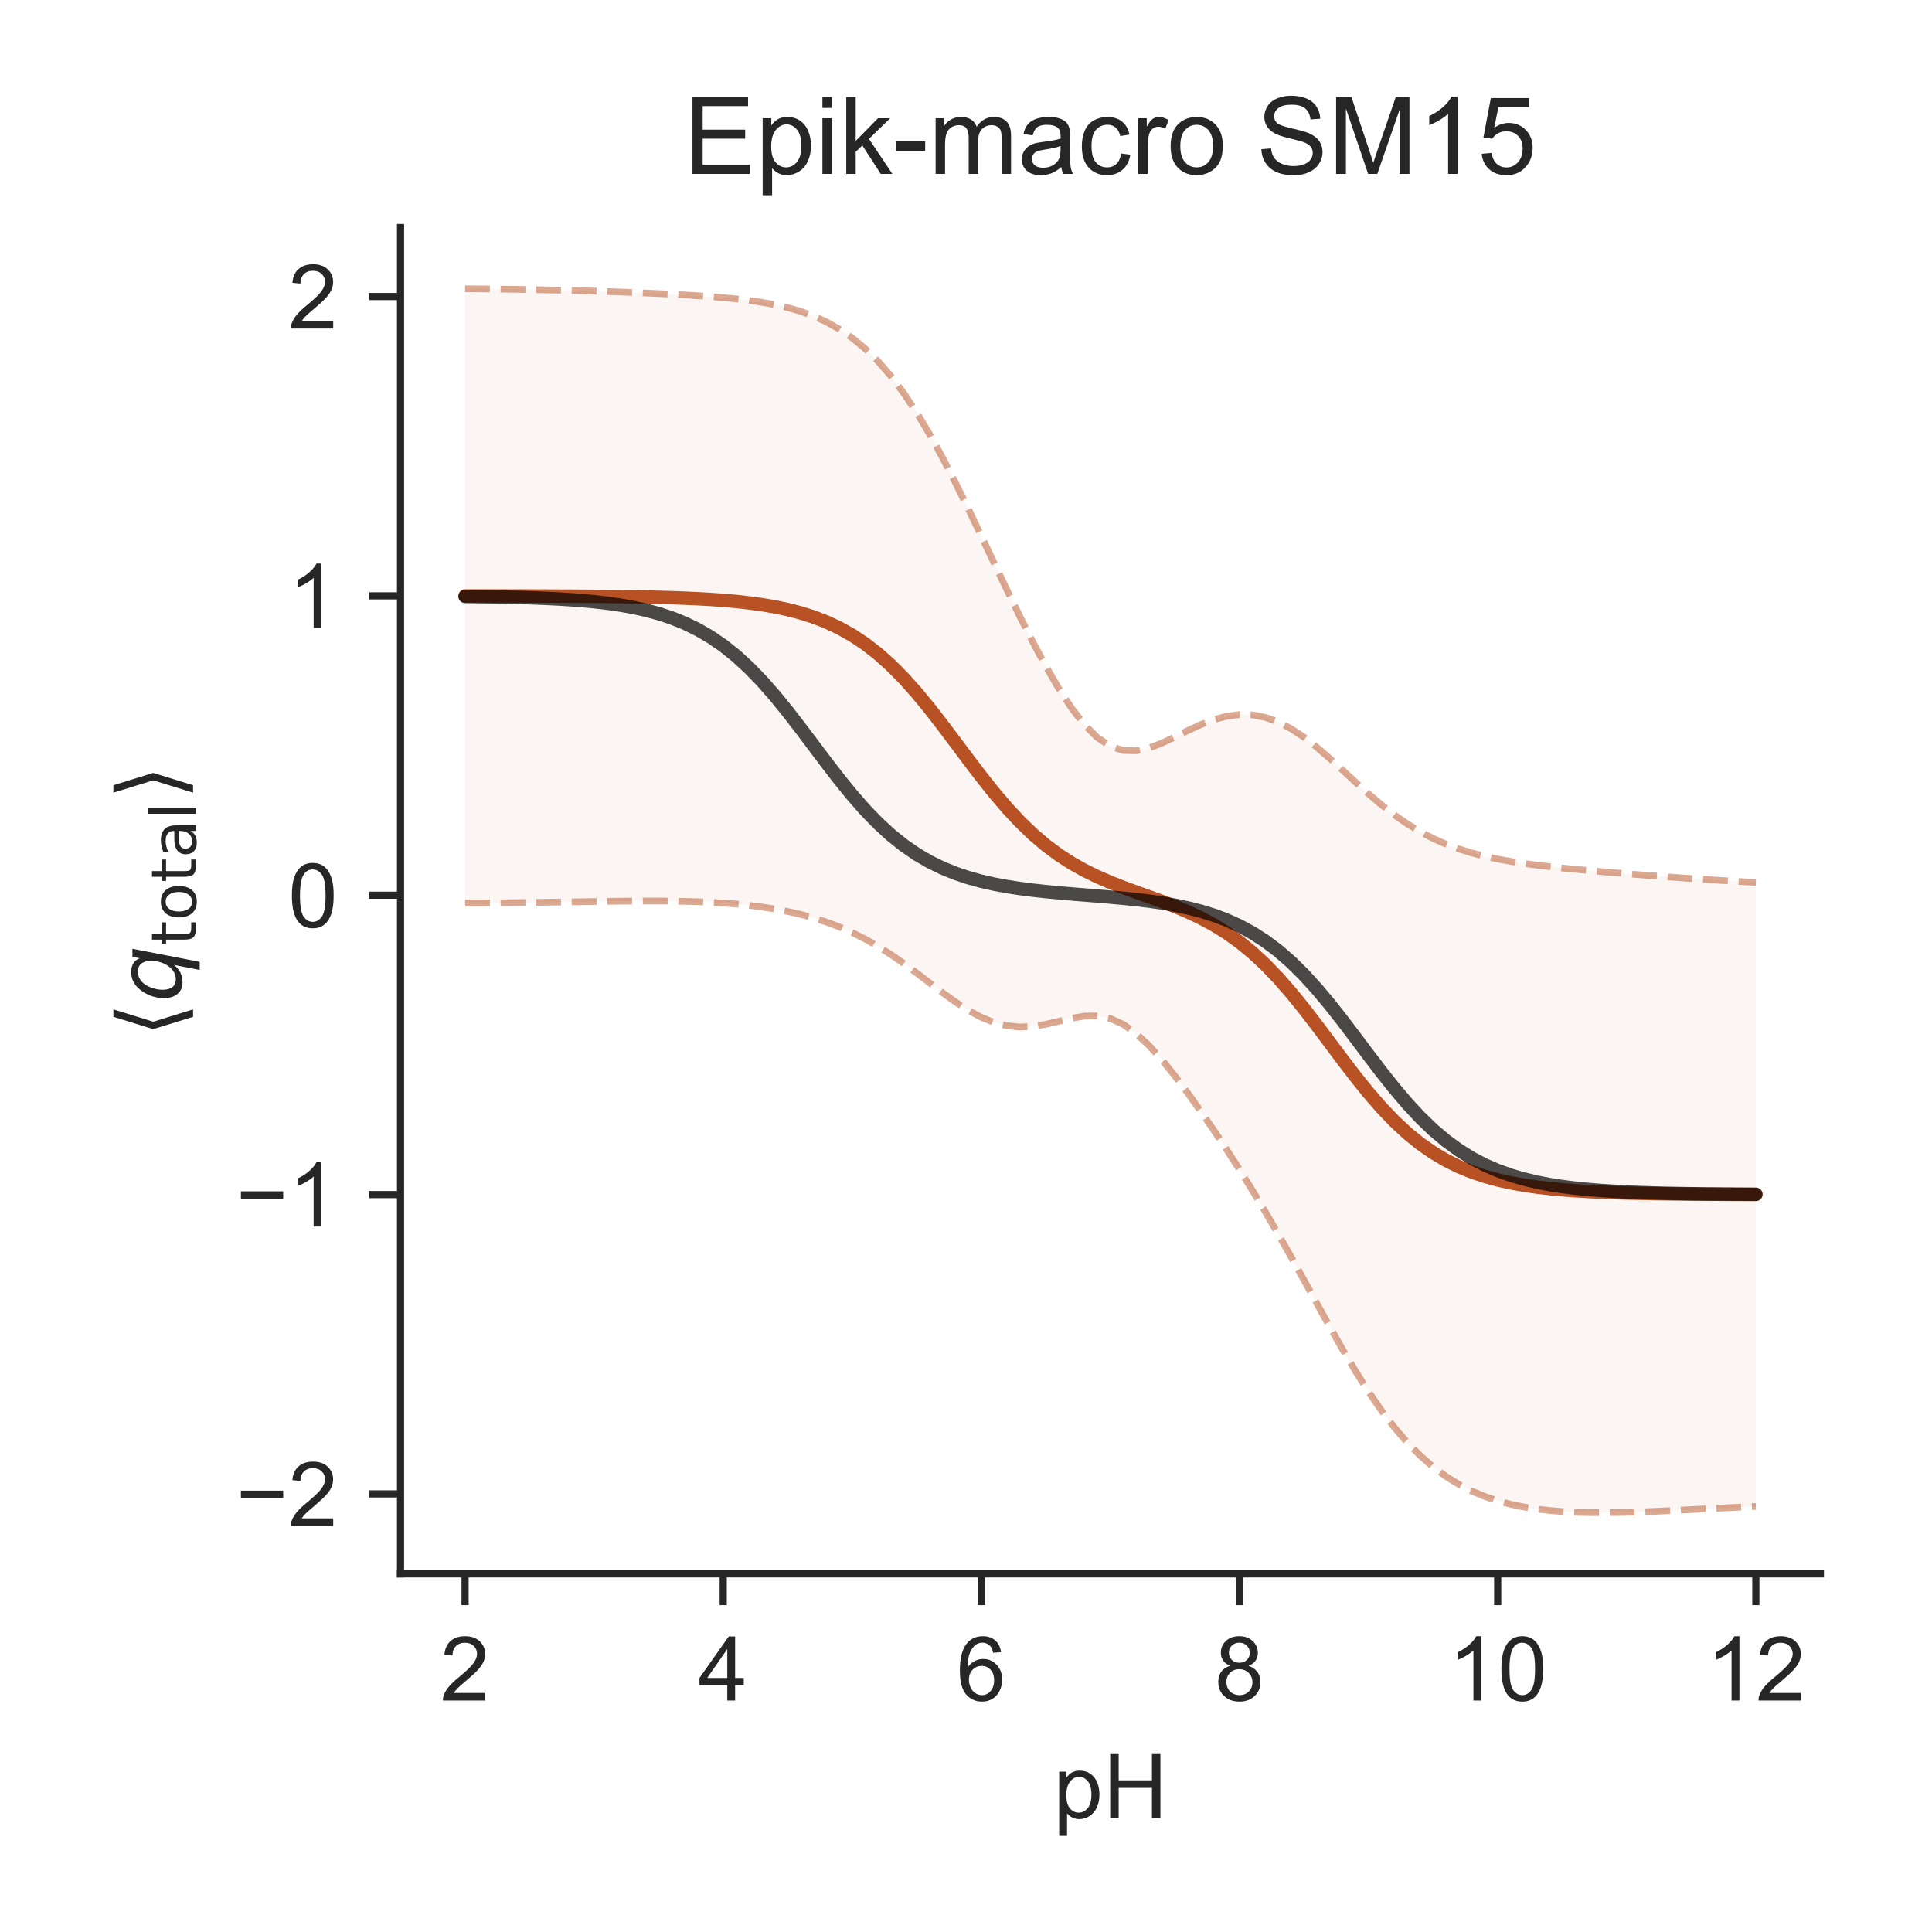 <?xml version="1.0" encoding="utf-8" standalone="no"?>
<!DOCTYPE svg PUBLIC "-//W3C//DTD SVG 1.1//EN"
  "http://www.w3.org/Graphics/SVG/1.1/DTD/svg11.dtd">
<!-- Created with matplotlib (http://matplotlib.org/) -->
<svg height="216pt" version="1.1" viewBox="0 0 216 216" width="216pt" xmlns="http://www.w3.org/2000/svg" xmlns:xlink="http://www.w3.org/1999/xlink">
 <defs>
  <style type="text/css">
*{stroke-linecap:butt;stroke-linejoin:round;}
  </style>
 </defs>
 <g id="figure_1">
  <g id="patch_1">
   <path d="M 0 216 
L 216 216 
L 216 0 
L 0 0 
z
" style="fill:#ffffff;"/>
  </g>
  <g id="axes_1">
   <g id="patch_2">
    <path d="M 44.78 175.96 
L 203.52 175.96 
L 203.52 25.44 
L 44.78 25.44 
z
" style="fill:#ffffff;"/>
   </g>
   <g id="matplotlib.axis_1">
    <g id="xtick_1">
     <g id="line2d_1">
      <defs>
       <path d="M 0 0 
L 0 3.5 
" id="mbad97fc5e4" style="stroke:#262626;stroke-width:0.8;"/>
      </defs>
      <g>
       <use style="fill:#262626;stroke:#262626;stroke-width:0.8;" x="51.995" xlink:href="#mbad97fc5e4" y="175.96"/>
      </g>
     </g>
     <g id="text_1">
      <!-- 2 -->
      <defs>
       <path d="M 50.344 8.453 
L 50.344 0 
L 3.031 0 
Q 2.938 3.172 4.047 6.109 
Q 5.859 10.938 9.828 15.625 
Q 13.812 20.312 21.344 26.469 
Q 33.016 36.031 37.109 41.625 
Q 41.219 47.219 41.219 52.203 
Q 41.219 57.422 37.469 61 
Q 33.734 64.594 27.734 64.594 
Q 21.391 64.594 17.578 60.781 
Q 13.766 56.984 13.719 50.25 
L 4.688 51.172 
Q 5.609 61.281 11.656 66.578 
Q 17.719 71.875 27.938 71.875 
Q 38.234 71.875 44.234 66.156 
Q 50.25 60.453 50.25 52 
Q 50.25 47.703 48.484 43.547 
Q 46.734 39.406 42.656 34.812 
Q 38.578 30.219 29.109 22.219 
Q 21.188 15.578 18.938 13.203 
Q 16.703 10.844 15.234 8.453 
z
" id="ArialMT-32"/>
      </defs>
      <g style="fill:#262626;" transform="translate(49.215 190.118)scale(0.1 -0.1)">
       <use xlink:href="#ArialMT-32"/>
      </g>
     </g>
    </g>
    <g id="xtick_2">
     <g id="line2d_2">
      <g>
       <use style="fill:#262626;stroke:#262626;stroke-width:0.8;" x="80.857" xlink:href="#mbad97fc5e4" y="175.96"/>
      </g>
     </g>
     <g id="text_2">
      <!-- 4 -->
      <defs>
       <path d="M 32.328 0 
L 32.328 17.141 
L 1.266 17.141 
L 1.266 25.203 
L 33.938 71.578 
L 41.109 71.578 
L 41.109 25.203 
L 50.781 25.203 
L 50.781 17.141 
L 41.109 17.141 
L 41.109 0 
z
M 32.328 25.203 
L 32.328 57.469 
L 9.906 25.203 
z
" id="ArialMT-34"/>
      </defs>
      <g style="fill:#262626;" transform="translate(78.077 190.118)scale(0.1 -0.1)">
       <use xlink:href="#ArialMT-34"/>
      </g>
     </g>
    </g>
    <g id="xtick_3">
     <g id="line2d_3">
      <g>
       <use style="fill:#262626;stroke:#262626;stroke-width:0.8;" x="109.719" xlink:href="#mbad97fc5e4" y="175.96"/>
      </g>
     </g>
     <g id="text_3">
      <!-- 6 -->
      <defs>
       <path d="M 49.75 54.047 
L 41.016 53.375 
Q 39.844 58.547 37.703 60.891 
Q 34.125 64.656 28.906 64.656 
Q 24.703 64.656 21.531 62.312 
Q 17.391 59.281 14.984 53.469 
Q 12.594 47.656 12.5 36.922 
Q 15.672 41.75 20.266 44.094 
Q 24.859 46.438 29.891 46.438 
Q 38.672 46.438 44.844 39.969 
Q 51.031 33.5 51.031 23.25 
Q 51.031 16.5 48.125 10.719 
Q 45.219 4.938 40.141 1.859 
Q 35.062 -1.219 28.609 -1.219 
Q 17.625 -1.219 10.688 6.859 
Q 3.766 14.938 3.766 33.5 
Q 3.766 54.25 11.422 63.672 
Q 18.109 71.875 29.438 71.875 
Q 37.891 71.875 43.281 67.141 
Q 48.688 62.406 49.75 54.047 
z
M 13.875 23.188 
Q 13.875 18.656 15.797 14.5 
Q 17.719 10.359 21.188 8.172 
Q 24.656 6 28.469 6 
Q 34.031 6 38.031 10.484 
Q 42.047 14.984 42.047 22.703 
Q 42.047 30.125 38.078 34.391 
Q 34.125 38.672 28.125 38.672 
Q 22.172 38.672 18.016 34.391 
Q 13.875 30.125 13.875 23.188 
z
" id="ArialMT-36"/>
      </defs>
      <g style="fill:#262626;" transform="translate(106.939 190.118)scale(0.1 -0.1)">
       <use xlink:href="#ArialMT-36"/>
      </g>
     </g>
    </g>
    <g id="xtick_4">
     <g id="line2d_4">
      <g>
       <use style="fill:#262626;stroke:#262626;stroke-width:0.8;" x="138.581" xlink:href="#mbad97fc5e4" y="175.96"/>
      </g>
     </g>
     <g id="text_4">
      <!-- 8 -->
      <defs>
       <path d="M 17.672 38.812 
Q 12.203 40.828 9.562 44.531 
Q 6.938 48.25 6.938 53.422 
Q 6.938 61.234 12.547 66.547 
Q 18.172 71.875 27.484 71.875 
Q 36.859 71.875 42.578 66.422 
Q 48.297 60.984 48.297 53.172 
Q 48.297 48.188 45.672 44.5 
Q 43.062 40.828 37.75 38.812 
Q 44.344 36.672 47.781 31.875 
Q 51.219 27.094 51.219 20.453 
Q 51.219 11.281 44.719 5.031 
Q 38.234 -1.219 27.641 -1.219 
Q 17.047 -1.219 10.547 5.047 
Q 4.047 11.328 4.047 20.703 
Q 4.047 27.688 7.594 32.391 
Q 11.141 37.109 17.672 38.812 
z
M 15.922 53.719 
Q 15.922 48.641 19.188 45.406 
Q 22.469 42.188 27.688 42.188 
Q 32.766 42.188 36.016 45.375 
Q 39.266 48.578 39.266 53.219 
Q 39.266 58.062 35.906 61.359 
Q 32.562 64.656 27.594 64.656 
Q 22.562 64.656 19.234 61.422 
Q 15.922 58.203 15.922 53.719 
z
M 13.094 20.656 
Q 13.094 16.891 14.875 13.375 
Q 16.656 9.859 20.172 7.922 
Q 23.688 6 27.734 6 
Q 34.031 6 38.125 10.047 
Q 42.234 14.109 42.234 20.359 
Q 42.234 26.703 38.016 30.859 
Q 33.797 35.016 27.438 35.016 
Q 21.234 35.016 17.156 30.906 
Q 13.094 26.812 13.094 20.656 
z
" id="ArialMT-38"/>
      </defs>
      <g style="fill:#262626;" transform="translate(135.8 190.118)scale(0.1 -0.1)">
       <use xlink:href="#ArialMT-38"/>
      </g>
     </g>
    </g>
    <g id="xtick_5">
     <g id="line2d_5">
      <g>
       <use style="fill:#262626;stroke:#262626;stroke-width:0.8;" x="167.443" xlink:href="#mbad97fc5e4" y="175.96"/>
      </g>
     </g>
     <g id="text_5">
      <!-- 10 -->
      <defs>
       <path d="M 37.25 0 
L 28.469 0 
L 28.469 56 
Q 25.297 52.984 20.141 49.953 
Q 14.984 46.922 10.891 45.406 
L 10.891 53.906 
Q 18.266 57.375 23.781 62.297 
Q 29.297 67.234 31.594 71.875 
L 37.25 71.875 
z
" id="ArialMT-31"/>
       <path d="M 4.156 35.297 
Q 4.156 48 6.766 55.734 
Q 9.375 63.484 14.516 67.672 
Q 19.672 71.875 27.484 71.875 
Q 33.25 71.875 37.594 69.547 
Q 41.938 67.234 44.766 62.859 
Q 47.609 58.5 49.219 52.219 
Q 50.828 45.953 50.828 35.297 
Q 50.828 22.703 48.234 14.969 
Q 45.656 7.234 40.5 3 
Q 35.359 -1.219 27.484 -1.219 
Q 17.141 -1.219 11.234 6.203 
Q 4.156 15.141 4.156 35.297 
z
M 13.188 35.297 
Q 13.188 17.672 17.312 11.828 
Q 21.438 6 27.484 6 
Q 33.547 6 37.672 11.859 
Q 41.797 17.719 41.797 35.297 
Q 41.797 52.984 37.672 58.781 
Q 33.547 64.594 27.391 64.594 
Q 21.344 64.594 17.719 59.469 
Q 13.188 52.938 13.188 35.297 
z
" id="ArialMT-30"/>
      </defs>
      <g style="fill:#262626;" transform="translate(161.882 190.118)scale(0.1 -0.1)">
       <use xlink:href="#ArialMT-31"/>
       <use x="55.615" xlink:href="#ArialMT-30"/>
      </g>
     </g>
    </g>
    <g id="xtick_6">
     <g id="line2d_6">
      <g>
       <use style="fill:#262626;stroke:#262626;stroke-width:0.8;" x="196.305" xlink:href="#mbad97fc5e4" y="175.96"/>
      </g>
     </g>
     <g id="text_6">
      <!-- 12 -->
      <g style="fill:#262626;" transform="translate(190.744 190.118)scale(0.1 -0.1)">
       <use xlink:href="#ArialMT-31"/>
       <use x="55.615" xlink:href="#ArialMT-32"/>
      </g>
     </g>
    </g>
    <g id="text_7">
     <!-- pH -->
     <defs>
      <path d="M 6.594 -19.875 
L 6.594 51.859 
L 14.594 51.859 
L 14.594 45.125 
Q 17.438 49.078 21 51.047 
Q 24.562 53.031 29.641 53.031 
Q 36.281 53.031 41.359 49.609 
Q 46.438 46.188 49.016 39.953 
Q 51.609 33.734 51.609 26.312 
Q 51.609 18.359 48.75 11.984 
Q 45.906 5.609 40.453 2.219 
Q 35.016 -1.172 29 -1.172 
Q 24.609 -1.172 21.109 0.688 
Q 17.625 2.547 15.375 5.375 
L 15.375 -19.875 
z
M 14.547 25.641 
Q 14.547 15.625 18.594 10.844 
Q 22.656 6.062 28.422 6.062 
Q 34.281 6.062 38.453 11.016 
Q 42.625 15.969 42.625 26.375 
Q 42.625 36.281 38.547 41.203 
Q 34.469 46.141 28.812 46.141 
Q 23.188 46.141 18.859 40.891 
Q 14.547 35.641 14.547 25.641 
z
" id="ArialMT-70"/>
      <path d="M 8.016 0 
L 8.016 71.578 
L 17.484 71.578 
L 17.484 42.188 
L 54.688 42.188 
L 54.688 71.578 
L 64.156 71.578 
L 64.156 0 
L 54.688 0 
L 54.688 33.734 
L 17.484 33.734 
L 17.484 0 
z
" id="ArialMT-48"/>
     </defs>
     <g style="fill:#262626;" transform="translate(117.759 203.263)scale(0.1 -0.1)">
      <use xlink:href="#ArialMT-70"/>
      <use x="55.615" xlink:href="#ArialMT-48"/>
     </g>
    </g>
   </g>
   <g id="matplotlib.axis_2">
    <g id="ytick_1">
     <g id="line2d_7">
      <defs>
       <path d="M 0 0 
L -3.5 0 
" id="m3e029918c8" style="stroke:#262626;stroke-width:0.8;"/>
      </defs>
      <g>
       <use style="fill:#262626;stroke:#262626;stroke-width:0.8;" x="44.78" xlink:href="#m3e029918c8" y="167.019"/>
      </g>
     </g>
     <g id="text_8">
      <!-- −2 -->
      <defs>
       <path d="M 52.828 31.203 
L 5.562 31.203 
L 5.562 39.406 
L 52.828 39.406 
z
" id="ArialMT-2212"/>
      </defs>
      <g style="fill:#262626;" transform="translate(26.378 170.597)scale(0.1 -0.1)">
       <use xlink:href="#ArialMT-2212"/>
       <use x="58.398" xlink:href="#ArialMT-32"/>
      </g>
     </g>
    </g>
    <g id="ytick_2">
     <g id="line2d_8">
      <g>
       <use style="fill:#262626;stroke:#262626;stroke-width:0.8;" x="44.78" xlink:href="#m3e029918c8" y="133.552"/>
      </g>
     </g>
     <g id="text_9">
      <!-- −1 -->
      <g style="fill:#262626;" transform="translate(26.378 137.131)scale(0.1 -0.1)">
       <use xlink:href="#ArialMT-2212"/>
       <use x="58.398" xlink:href="#ArialMT-31"/>
      </g>
     </g>
    </g>
    <g id="ytick_3">
     <g id="line2d_9">
      <g>
       <use style="fill:#262626;stroke:#262626;stroke-width:0.8;" x="44.78" xlink:href="#m3e029918c8" y="100.086"/>
      </g>
     </g>
     <g id="text_10">
      <!-- 0 -->
      <g style="fill:#262626;" transform="translate(32.219 103.665)scale(0.1 -0.1)">
       <use xlink:href="#ArialMT-30"/>
      </g>
     </g>
    </g>
    <g id="ytick_4">
     <g id="line2d_10">
      <g>
       <use style="fill:#262626;stroke:#262626;stroke-width:0.8;" x="44.78" xlink:href="#m3e029918c8" y="66.619"/>
      </g>
     </g>
     <g id="text_11">
      <!-- 1 -->
      <g style="fill:#262626;" transform="translate(32.219 70.198)scale(0.1 -0.1)">
       <use xlink:href="#ArialMT-31"/>
      </g>
     </g>
    </g>
    <g id="ytick_5">
     <g id="line2d_11">
      <g>
       <use style="fill:#262626;stroke:#262626;stroke-width:0.8;" x="44.78" xlink:href="#m3e029918c8" y="33.153"/>
      </g>
     </g>
     <g id="text_12">
      <!-- 2 -->
      <g style="fill:#262626;" transform="translate(32.219 36.732)scale(0.1 -0.1)">
       <use xlink:href="#ArialMT-32"/>
      </g>
     </g>
    </g>
    <g id="text_13">
     <!-- $\langle q_\mathsf{total} \rangle$ -->
     <defs>
      <path d="M 8.938 31.344 
L 22.703 75.875 
L 31 75.875 
L 17.234 31.344 
L 31 -13.188 
L 22.703 -13.188 
z
" id="DejaVuSans-27e8"/>
      <path d="M 41.703 8.203 
Q 38.094 3.469 33.172 1.016 
Q 28.266 -1.422 22.312 -1.422 
Q 14.016 -1.422 9.297 4.172 
Q 4.594 9.766 4.594 19.578 
Q 4.594 27.484 7.5 34.859 
Q 10.406 42.234 15.828 48.094 
Q 19.344 51.906 23.906 53.953 
Q 28.469 56 33.5 56 
Q 39.547 56 43.453 53.609 
Q 47.359 51.219 49.125 46.391 
L 50.688 54.594 
L 59.719 54.594 
L 45.125 -20.609 
L 36.078 -20.609 
z
M 13.922 20.906 
Q 13.922 13.672 16.938 9.891 
Q 19.969 6.109 25.688 6.109 
Q 34.188 6.109 40.188 14.234 
Q 46.188 22.359 46.188 33.984 
Q 46.188 41.016 43.078 44.75 
Q 39.984 48.484 34.188 48.484 
Q 29.938 48.484 26.312 46.5 
Q 22.703 44.531 20.016 40.719 
Q 17.188 36.719 15.547 31.344 
Q 13.922 25.984 13.922 20.906 
z
" id="DejaVuSans-Oblique-71"/>
      <path d="M 18.312 70.219 
L 18.312 54.688 
L 36.812 54.688 
L 36.812 47.703 
L 18.312 47.703 
L 18.312 18.016 
Q 18.312 11.328 20.141 9.422 
Q 21.969 7.516 27.594 7.516 
L 36.812 7.516 
L 36.812 0 
L 27.594 0 
Q 17.188 0 13.234 3.875 
Q 9.281 7.766 9.281 18.016 
L 9.281 47.703 
L 2.688 47.703 
L 2.688 54.688 
L 9.281 54.688 
L 9.281 70.219 
z
" id="DejaVuSans-74"/>
      <path d="M 30.609 48.391 
Q 23.391 48.391 19.188 42.75 
Q 14.984 37.109 14.984 27.297 
Q 14.984 17.484 19.156 11.844 
Q 23.344 6.203 30.609 6.203 
Q 37.797 6.203 41.984 11.859 
Q 46.188 17.531 46.188 27.297 
Q 46.188 37.016 41.984 42.703 
Q 37.797 48.391 30.609 48.391 
z
M 30.609 56 
Q 42.328 56 49.016 48.375 
Q 55.719 40.766 55.719 27.297 
Q 55.719 13.875 49.016 6.219 
Q 42.328 -1.422 30.609 -1.422 
Q 18.844 -1.422 12.172 6.219 
Q 5.516 13.875 5.516 27.297 
Q 5.516 40.766 12.172 48.375 
Q 18.844 56 30.609 56 
z
" id="DejaVuSans-6f"/>
      <path d="M 34.281 27.484 
Q 23.391 27.484 19.188 25 
Q 14.984 22.516 14.984 16.5 
Q 14.984 11.719 18.141 8.906 
Q 21.297 6.109 26.703 6.109 
Q 34.188 6.109 38.703 11.406 
Q 43.219 16.703 43.219 25.484 
L 43.219 27.484 
z
M 52.203 31.203 
L 52.203 0 
L 43.219 0 
L 43.219 8.297 
Q 40.141 3.328 35.547 0.953 
Q 30.953 -1.422 24.312 -1.422 
Q 15.922 -1.422 10.953 3.297 
Q 6 8.016 6 15.922 
Q 6 25.141 12.172 29.828 
Q 18.359 34.516 30.609 34.516 
L 43.219 34.516 
L 43.219 35.406 
Q 43.219 41.609 39.141 45 
Q 35.062 48.391 27.688 48.391 
Q 23 48.391 18.547 47.266 
Q 14.109 46.141 10.016 43.891 
L 10.016 52.203 
Q 14.938 54.109 19.578 55.047 
Q 24.219 56 28.609 56 
Q 40.484 56 46.344 49.844 
Q 52.203 43.703 52.203 31.203 
z
" id="DejaVuSans-61"/>
      <path d="M 9.422 75.984 
L 18.406 75.984 
L 18.406 0 
L 9.422 0 
z
" id="DejaVuSans-6c"/>
      <path d="M 30.078 31.344 
L 16.312 -13.188 
L 8.016 -13.188 
L 21.781 31.344 
L 8.016 75.875 
L 16.312 75.875 
z
" id="DejaVuSans-27e9"/>
     </defs>
     <g style="fill:#262626;" transform="translate(20.278 115.95)rotate(-90)scale(0.1 -0.1)">
      <use transform="translate(0 0.125)" xlink:href="#DejaVuSans-27e8"/>
      <use transform="translate(39.014 0.125)" xlink:href="#DejaVuSans-Oblique-71"/>
      <use transform="translate(102.49 -16.281)scale(0.7)" xlink:href="#DejaVuSans-74"/>
      <use transform="translate(129.937 -16.281)scale(0.7)" xlink:href="#DejaVuSans-6f"/>
      <use transform="translate(172.764 -16.281)scale(0.7)" xlink:href="#DejaVuSans-74"/>
      <use transform="translate(200.21 -16.281)scale(0.7)" xlink:href="#DejaVuSans-61"/>
      <use transform="translate(243.105 -16.281)scale(0.7)" xlink:href="#DejaVuSans-6c"/>
      <use transform="translate(265.288 0.125)" xlink:href="#DejaVuSans-27e9"/>
     </g>
    </g>
   </g>
   <g id="PolyCollection_1">
    <defs>
     <path d="M 51.995 -183.718 
L 51.995 -115.033 
L 53.439 -115.044 
L 54.882 -115.056 
L 56.325 -115.07 
L 57.768 -115.086 
L 59.211 -115.103 
L 60.654 -115.122 
L 62.097 -115.143 
L 63.54 -115.164 
L 64.983 -115.186 
L 66.426 -115.208 
L 67.869 -115.228 
L 69.313 -115.246 
L 70.756 -115.259 
L 72.199 -115.266 
L 73.642 -115.266 
L 75.085 -115.254 
L 76.528 -115.229 
L 77.971 -115.187 
L 79.414 -115.125 
L 80.857 -115.039 
L 82.3 -114.925 
L 83.743 -114.779 
L 85.187 -114.595 
L 86.63 -114.369 
L 88.073 -114.095 
L 89.516 -113.766 
L 90.959 -113.374 
L 92.402 -112.91 
L 93.845 -112.367 
L 95.288 -111.736 
L 96.731 -111.01 
L 98.174 -110.188 
L 99.617 -109.271 
L 101.061 -108.27 
L 102.504 -107.204 
L 103.947 -106.104 
L 105.39 -105.011 
L 106.833 -103.971 
L 108.276 -103.038 
L 109.719 -102.26 
L 111.162 -101.678 
L 112.605 -101.316 
L 114.048 -101.18 
L 115.491 -101.251 
L 116.935 -101.488 
L 118.378 -101.822 
L 119.821 -102.163 
L 121.264 -102.4 
L 122.707 -102.42 
L 124.15 -102.127 
L 125.593 -101.466 
L 127.036 -100.437 
L 128.479 -99.087 
L 129.922 -97.484 
L 131.365 -95.695 
L 132.809 -93.772 
L 134.252 -91.751 
L 135.695 -89.651 
L 137.138 -87.478 
L 138.581 -85.233 
L 140.024 -82.909 
L 141.467 -80.505 
L 142.91 -78.021 
L 144.353 -75.468 
L 145.796 -72.864 
L 147.239 -70.241 
L 148.683 -67.637 
L 150.126 -65.097 
L 151.569 -62.667 
L 153.012 -60.387 
L 154.455 -58.29 
L 155.898 -56.397 
L 157.341 -54.718 
L 158.784 -53.254 
L 160.227 -51.995 
L 161.67 -50.928 
L 163.113 -50.035 
L 164.557 -49.297 
L 166 -48.694 
L 167.443 -48.208 
L 168.886 -47.823 
L 170.329 -47.523 
L 171.772 -47.295 
L 173.215 -47.127 
L 174.658 -47.01 
L 176.101 -46.934 
L 177.544 -46.894 
L 178.987 -46.882 
L 180.431 -46.893 
L 181.874 -46.923 
L 183.317 -46.968 
L 184.76 -47.023 
L 186.203 -47.087 
L 187.646 -47.156 
L 189.089 -47.228 
L 190.532 -47.301 
L 191.975 -47.375 
L 193.418 -47.446 
L 194.861 -47.516 
L 196.305 -47.582 
L 196.305 -117.348 
L 196.305 -117.348 
L 194.861 -117.423 
L 193.418 -117.504 
L 191.975 -117.59 
L 190.532 -117.681 
L 189.089 -117.776 
L 187.646 -117.876 
L 186.203 -117.981 
L 184.76 -118.088 
L 183.317 -118.2 
L 181.874 -118.314 
L 180.431 -118.432 
L 178.987 -118.554 
L 177.544 -118.681 
L 176.101 -118.814 
L 174.658 -118.956 
L 173.215 -119.11 
L 171.772 -119.28 
L 170.329 -119.473 
L 168.886 -119.696 
L 167.443 -119.956 
L 166 -120.266 
L 164.557 -120.636 
L 163.113 -121.082 
L 161.67 -121.616 
L 160.227 -122.253 
L 158.784 -123.006 
L 157.341 -123.884 
L 155.898 -124.888 
L 154.455 -126.012 
L 153.012 -127.24 
L 151.569 -128.541 
L 150.126 -129.876 
L 148.683 -131.195 
L 147.239 -132.445 
L 145.796 -133.572 
L 144.353 -134.529 
L 142.91 -135.279 
L 141.467 -135.797 
L 140.024 -136.074 
L 138.581 -136.112 
L 137.138 -135.924 
L 135.695 -135.537 
L 134.252 -134.988 
L 132.809 -134.326 
L 131.365 -133.614 
L 129.922 -132.933 
L 128.479 -132.378 
L 127.036 -132.062 
L 125.593 -132.095 
L 124.15 -132.567 
L 122.707 -133.524 
L 121.264 -134.956 
L 119.821 -136.809 
L 118.378 -139.012 
L 116.935 -141.492 
L 115.491 -144.183 
L 114.048 -147.032 
L 112.605 -149.991 
L 111.162 -153.014 
L 109.719 -156.057 
L 108.276 -159.069 
L 106.833 -162.002 
L 105.39 -164.803 
L 103.947 -167.429 
L 102.504 -169.841 
L 101.061 -172.013 
L 99.617 -173.932 
L 98.174 -175.597 
L 96.731 -177.017 
L 95.288 -178.209 
L 93.845 -179.197 
L 92.402 -180.005 
L 90.959 -180.659 
L 89.516 -181.184 
L 88.073 -181.603 
L 86.63 -181.936 
L 85.187 -182.2 
L 83.743 -182.412 
L 82.3 -182.582 
L 80.857 -182.722 
L 79.414 -182.839 
L 77.971 -182.94 
L 76.528 -183.027 
L 75.085 -183.106 
L 73.642 -183.176 
L 72.199 -183.241 
L 70.756 -183.301 
L 69.313 -183.355 
L 67.869 -183.406 
L 66.426 -183.452 
L 64.983 -183.495 
L 63.54 -183.533 
L 62.097 -183.568 
L 60.654 -183.599 
L 59.211 -183.626 
L 57.768 -183.65 
L 56.325 -183.671 
L 54.882 -183.689 
L 53.439 -183.705 
L 51.995 -183.718 
z
" id="me07901f4bc" style="stroke:#ffffff;stroke-opacity:0.05;"/>
    </defs>
    <g clip-path="url(#p0395dc92e3)">
     <use style="fill:#b1400d;fill-opacity:0.05;stroke:#ffffff;stroke-opacity:0.05;" x="0" xlink:href="#me07901f4bc" y="216"/>
    </g>
   </g>
   <g id="line2d_12">
    <path clip-path="url(#p0395dc92e3)" d="M 51.995 66.624 
L 53.439 66.626 
L 54.882 66.627 
L 56.325 66.629 
L 57.768 66.632 
L 59.211 66.635 
L 60.654 66.639 
L 62.097 66.645 
L 63.54 66.651 
L 64.983 66.66 
L 66.426 66.67 
L 67.869 66.683 
L 69.313 66.699 
L 70.756 66.72 
L 72.199 66.746 
L 73.642 66.779 
L 75.085 66.82 
L 76.528 66.872 
L 77.971 66.936 
L 79.414 67.018 
L 80.857 67.119 
L 82.3 67.246 
L 83.743 67.405 
L 85.187 67.602 
L 86.63 67.847 
L 88.073 68.151 
L 89.516 68.525 
L 90.959 68.984 
L 92.402 69.542 
L 93.845 70.218 
L 95.288 71.028 
L 96.731 71.987 
L 98.174 73.108 
L 99.617 74.398 
L 101.061 75.858 
L 102.504 77.477 
L 103.947 79.233 
L 105.39 81.093 
L 106.833 83.014 
L 108.276 84.946 
L 109.719 86.841 
L 111.162 88.654 
L 112.605 90.347 
L 114.048 91.894 
L 115.491 93.283 
L 116.935 94.51 
L 118.378 95.583 
L 119.821 96.514 
L 121.264 97.322 
L 122.707 98.028 
L 124.15 98.653 
L 125.593 99.22 
L 127.036 99.751 
L 128.479 100.267 
L 129.922 100.791 
L 131.365 101.345 
L 132.809 101.951 
L 134.252 102.63 
L 135.695 103.406 
L 137.138 104.299 
L 138.581 105.328 
L 140.024 106.508 
L 141.467 107.849 
L 142.91 109.35 
L 144.353 111.002 
L 145.796 112.782 
L 147.239 114.657 
L 148.683 116.584 
L 150.126 118.513 
L 151.569 120.396 
L 153.012 122.187 
L 154.455 123.849 
L 155.898 125.358 
L 157.341 126.699 
L 158.784 127.87 
L 160.227 128.876 
L 161.67 129.728 
L 163.113 130.442 
L 164.557 131.033 
L 166 131.52 
L 167.443 131.918 
L 168.886 132.241 
L 170.329 132.502 
L 171.772 132.713 
L 173.215 132.882 
L 174.658 133.017 
L 176.101 133.126 
L 177.544 133.213 
L 178.987 133.282 
L 180.431 133.337 
L 181.874 133.381 
L 183.317 133.416 
L 184.76 133.444 
L 186.203 133.466 
L 187.646 133.484 
L 189.089 133.498 
L 190.532 133.509 
L 191.975 133.518 
L 193.418 133.525 
L 194.861 133.53 
L 196.305 133.535 
" style="fill:none;opacity:0.9;stroke:#b1400d;stroke-linecap:round;stroke-width:1.5;"/>
   </g>
   <g id="line2d_13">
    <path clip-path="url(#p0395dc92e3)" d="M 51.995 66.686 
L 53.439 66.703 
L 54.882 66.725 
L 56.325 66.752 
L 57.768 66.786 
L 59.211 66.829 
L 60.654 66.883 
L 62.097 66.951 
L 63.54 67.035 
L 64.983 67.141 
L 66.426 67.274 
L 67.869 67.439 
L 69.313 67.645 
L 70.756 67.901 
L 72.199 68.217 
L 73.642 68.606 
L 75.085 69.082 
L 76.528 69.662 
L 77.971 70.361 
L 79.414 71.198 
L 80.857 72.186 
L 82.3 73.338 
L 83.743 74.66 
L 85.187 76.149 
L 86.63 77.793 
L 88.073 79.567 
L 89.516 81.436 
L 90.959 83.354 
L 92.402 85.272 
L 93.845 87.141 
L 95.288 88.916 
L 96.731 90.561 
L 98.174 92.051 
L 99.617 93.374 
L 101.061 94.528 
L 102.504 95.519 
L 103.947 96.359 
L 105.39 97.062 
L 106.833 97.647 
L 108.276 98.13 
L 109.719 98.527 
L 111.162 98.853 
L 112.605 99.121 
L 114.048 99.342 
L 115.491 99.527 
L 116.935 99.685 
L 118.378 99.822 
L 119.821 99.946 
L 121.264 100.063 
L 122.707 100.178 
L 124.15 100.299 
L 125.593 100.43 
L 127.036 100.578 
L 128.479 100.751 
L 129.922 100.957 
L 131.365 101.205 
L 132.809 101.507 
L 134.252 101.873 
L 135.695 102.32 
L 137.138 102.862 
L 138.581 103.516 
L 140.024 104.299 
L 141.467 105.228 
L 142.91 106.315 
L 144.353 107.571 
L 145.796 108.995 
L 147.239 110.58 
L 148.683 112.307 
L 150.126 114.143 
L 151.569 116.047 
L 153.012 117.972 
L 154.455 119.866 
L 155.898 121.683 
L 157.341 123.382 
L 158.784 124.935 
L 160.227 126.325 
L 161.67 127.545 
L 163.113 128.597 
L 164.557 129.493 
L 166 130.245 
L 167.443 130.871 
L 168.886 131.387 
L 170.329 131.809 
L 171.772 132.152 
L 173.215 132.431 
L 174.658 132.655 
L 176.101 132.836 
L 177.544 132.98 
L 178.987 133.096 
L 180.431 133.189 
L 181.874 133.263 
L 183.317 133.322 
L 184.76 133.369 
L 186.203 133.407 
L 187.646 133.436 
L 189.089 133.46 
L 190.532 133.479 
L 191.975 133.494 
L 193.418 133.506 
L 194.861 133.515 
L 196.305 133.523 
" style="fill:none;opacity:0.7;stroke:#000000;stroke-linecap:round;stroke-width:1.5;"/>
   </g>
   <g id="line2d_14">
    <path clip-path="url(#p0395dc92e3)" d="M 51.995 32.282 
L 53.439 32.295 
L 54.882 32.311 
L 56.325 32.329 
L 57.768 32.35 
L 59.211 32.374 
L 60.654 32.401 
L 62.097 32.432 
L 63.54 32.467 
L 64.983 32.505 
L 66.426 32.548 
L 67.869 32.594 
L 69.313 32.645 
L 70.756 32.699 
L 72.199 32.759 
L 73.642 32.824 
L 75.085 32.894 
L 76.528 32.973 
L 77.971 33.06 
L 79.414 33.161 
L 80.857 33.278 
L 82.3 33.418 
L 83.743 33.588 
L 85.187 33.8 
L 86.63 34.064 
L 88.073 34.397 
L 89.516 34.816 
L 90.959 35.341 
L 92.402 35.995 
L 93.845 36.803 
L 95.288 37.791 
L 96.731 38.983 
L 98.174 40.403 
L 99.617 42.068 
L 101.061 43.987 
L 102.504 46.159 
L 103.947 48.571 
L 105.39 51.197 
L 106.833 53.998 
L 108.276 56.931 
L 109.719 59.943 
L 111.162 62.986 
L 112.605 66.009 
L 114.048 68.968 
L 115.491 71.817 
L 116.935 74.508 
L 118.378 76.988 
L 119.821 79.191 
L 121.264 81.044 
L 122.707 82.476 
L 124.15 83.433 
L 125.593 83.905 
L 127.036 83.938 
L 128.479 83.622 
L 129.922 83.067 
L 131.365 82.386 
L 132.809 81.674 
L 134.252 81.012 
L 135.695 80.463 
L 137.138 80.076 
L 138.581 79.888 
L 140.024 79.926 
L 141.467 80.203 
L 142.91 80.721 
L 144.353 81.471 
L 145.796 82.428 
L 147.239 83.555 
L 148.683 84.805 
L 150.126 86.124 
L 151.569 87.459 
L 153.012 88.76 
L 154.455 89.988 
L 155.898 91.112 
L 157.341 92.116 
L 158.784 92.994 
L 160.227 93.747 
L 161.67 94.384 
L 163.113 94.918 
L 164.557 95.364 
L 166 95.734 
L 167.443 96.044 
L 168.886 96.304 
L 170.329 96.527 
L 171.772 96.72 
L 173.215 96.89 
L 174.658 97.044 
L 176.101 97.186 
L 177.544 97.319 
L 178.987 97.446 
L 180.431 97.568 
L 181.874 97.686 
L 183.317 97.8 
L 184.76 97.912 
L 186.203 98.019 
L 187.646 98.124 
L 189.089 98.224 
L 190.532 98.319 
L 191.975 98.41 
L 193.418 98.496 
L 194.861 98.577 
L 196.305 98.652 
" style="fill:none;opacity:0.45;stroke:#b1400d;stroke-dasharray:2.775,1.2;stroke-dashoffset:0;stroke-width:0.75;"/>
   </g>
   <g id="line2d_15">
    <path clip-path="url(#p0395dc92e3)" d="M 51.995 100.967 
L 53.439 100.956 
L 54.882 100.944 
L 56.325 100.93 
L 57.768 100.914 
L 59.211 100.897 
L 60.654 100.878 
L 62.097 100.857 
L 63.54 100.836 
L 64.983 100.814 
L 66.426 100.792 
L 67.869 100.772 
L 69.313 100.754 
L 70.756 100.741 
L 72.199 100.734 
L 73.642 100.734 
L 75.085 100.746 
L 76.528 100.771 
L 77.971 100.813 
L 79.414 100.875 
L 80.857 100.961 
L 82.3 101.075 
L 83.743 101.221 
L 85.187 101.405 
L 86.63 101.631 
L 88.073 101.905 
L 89.516 102.234 
L 90.959 102.626 
L 92.402 103.09 
L 93.845 103.633 
L 95.288 104.264 
L 96.731 104.99 
L 98.174 105.812 
L 99.617 106.729 
L 101.061 107.73 
L 102.504 108.796 
L 103.947 109.896 
L 105.39 110.989 
L 106.833 112.029 
L 108.276 112.962 
L 109.719 113.74 
L 111.162 114.322 
L 112.605 114.684 
L 114.048 114.82 
L 115.491 114.749 
L 116.935 114.512 
L 118.378 114.178 
L 119.821 113.837 
L 121.264 113.6 
L 122.707 113.58 
L 124.15 113.873 
L 125.593 114.534 
L 127.036 115.563 
L 128.479 116.913 
L 129.922 118.516 
L 131.365 120.305 
L 132.809 122.228 
L 134.252 124.249 
L 135.695 126.349 
L 137.138 128.522 
L 138.581 130.767 
L 140.024 133.091 
L 141.467 135.495 
L 142.91 137.979 
L 144.353 140.532 
L 145.796 143.136 
L 147.239 145.759 
L 148.683 148.363 
L 150.126 150.903 
L 151.569 153.333 
L 153.012 155.613 
L 154.455 157.71 
L 155.898 159.603 
L 157.341 161.282 
L 158.784 162.746 
L 160.227 164.005 
L 161.67 165.072 
L 163.113 165.965 
L 164.557 166.703 
L 166 167.306 
L 167.443 167.792 
L 168.886 168.177 
L 170.329 168.477 
L 171.772 168.705 
L 173.215 168.873 
L 174.658 168.99 
L 176.101 169.066 
L 177.544 169.106 
L 178.987 169.118 
L 180.431 169.107 
L 181.874 169.077 
L 183.317 169.032 
L 184.76 168.977 
L 186.203 168.913 
L 187.646 168.844 
L 189.089 168.772 
L 190.532 168.699 
L 191.975 168.625 
L 193.418 168.554 
L 194.861 168.484 
L 196.305 168.418 
" style="fill:none;opacity:0.45;stroke:#b1400d;stroke-dasharray:2.775,1.2;stroke-dashoffset:0;stroke-width:0.75;"/>
   </g>
   <g id="patch_3">
    <path d="M 44.78 175.96 
L 44.78 25.44 
" style="fill:none;stroke:#262626;stroke-linecap:square;stroke-linejoin:miter;stroke-width:0.8;"/>
   </g>
   <g id="patch_4">
    <path d="M 44.78 175.96 
L 203.52 175.96 
" style="fill:none;stroke:#262626;stroke-linecap:square;stroke-linejoin:miter;stroke-width:0.8;"/>
   </g>
   <g id="text_14">
    <!-- Epik-macro SM15 -->
    <defs>
     <path d="M 7.906 0 
L 7.906 71.578 
L 59.672 71.578 
L 59.672 63.141 
L 17.391 63.141 
L 17.391 41.219 
L 56.984 41.219 
L 56.984 32.812 
L 17.391 32.812 
L 17.391 8.453 
L 61.328 8.453 
L 61.328 0 
z
" id="ArialMT-45"/>
     <path d="M 6.641 61.469 
L 6.641 71.578 
L 15.438 71.578 
L 15.438 61.469 
z
M 6.641 0 
L 6.641 51.859 
L 15.438 51.859 
L 15.438 0 
z
" id="ArialMT-69"/>
     <path d="M 6.641 0 
L 6.641 71.578 
L 15.438 71.578 
L 15.438 30.766 
L 36.234 51.859 
L 47.609 51.859 
L 27.781 32.625 
L 49.609 0 
L 38.766 0 
L 21.625 26.516 
L 15.438 20.562 
L 15.438 0 
z
" id="ArialMT-6b"/>
     <path d="M 3.172 21.484 
L 3.172 30.328 
L 30.172 30.328 
L 30.172 21.484 
z
" id="ArialMT-2d"/>
     <path d="M 6.594 0 
L 6.594 51.859 
L 14.453 51.859 
L 14.453 44.578 
Q 16.891 48.391 20.938 50.703 
Q 25 53.031 30.172 53.031 
Q 35.938 53.031 39.625 50.641 
Q 43.312 48.25 44.828 43.953 
Q 50.984 53.031 60.844 53.031 
Q 68.562 53.031 72.703 48.75 
Q 76.859 44.484 76.859 35.594 
L 76.859 0 
L 68.109 0 
L 68.109 32.672 
Q 68.109 37.938 67.25 40.25 
Q 66.406 42.578 64.156 43.984 
Q 61.922 45.406 58.891 45.406 
Q 53.422 45.406 49.797 41.766 
Q 46.188 38.141 46.188 30.125 
L 46.188 0 
L 37.406 0 
L 37.406 33.688 
Q 37.406 39.547 35.25 42.469 
Q 33.109 45.406 28.219 45.406 
Q 24.516 45.406 21.359 43.453 
Q 18.219 41.5 16.797 37.734 
Q 15.375 33.984 15.375 26.906 
L 15.375 0 
z
" id="ArialMT-6d"/>
     <path d="M 40.438 6.391 
Q 35.547 2.25 31.031 0.531 
Q 26.516 -1.172 21.344 -1.172 
Q 12.797 -1.172 8.203 3 
Q 3.609 7.172 3.609 13.672 
Q 3.609 17.484 5.344 20.625 
Q 7.078 23.781 9.891 25.688 
Q 12.703 27.594 16.219 28.562 
Q 18.797 29.25 24.031 29.891 
Q 34.672 31.156 39.703 32.906 
Q 39.75 34.719 39.75 35.203 
Q 39.75 40.578 37.25 42.781 
Q 33.891 45.75 27.25 45.75 
Q 21.047 45.75 18.094 43.578 
Q 15.141 41.406 13.719 35.891 
L 5.125 37.062 
Q 6.297 42.578 8.984 45.969 
Q 11.672 49.359 16.75 51.188 
Q 21.828 53.031 28.516 53.031 
Q 35.156 53.031 39.297 51.469 
Q 43.453 49.906 45.406 47.531 
Q 47.359 45.172 48.141 41.547 
Q 48.578 39.312 48.578 33.453 
L 48.578 21.734 
Q 48.578 9.469 49.141 6.219 
Q 49.703 2.984 51.375 0 
L 42.188 0 
Q 40.828 2.734 40.438 6.391 
z
M 39.703 26.031 
Q 34.906 24.078 25.344 22.703 
Q 19.922 21.922 17.672 20.938 
Q 15.438 19.969 14.203 18.094 
Q 12.984 16.219 12.984 13.922 
Q 12.984 10.406 15.641 8.062 
Q 18.312 5.719 23.438 5.719 
Q 28.516 5.719 32.469 7.938 
Q 36.422 10.156 38.281 14.016 
Q 39.703 17 39.703 22.797 
z
" id="ArialMT-61"/>
     <path d="M 40.438 19 
L 49.078 17.875 
Q 47.656 8.938 41.812 3.875 
Q 35.984 -1.172 27.484 -1.172 
Q 16.844 -1.172 10.375 5.781 
Q 3.906 12.75 3.906 25.734 
Q 3.906 34.125 6.688 40.422 
Q 9.469 46.734 15.156 49.875 
Q 20.844 53.031 27.547 53.031 
Q 35.984 53.031 41.359 48.75 
Q 46.734 44.484 48.25 36.625 
L 39.703 35.297 
Q 38.484 40.531 35.375 43.156 
Q 32.281 45.797 27.875 45.797 
Q 21.234 45.797 17.078 41.031 
Q 12.938 36.281 12.938 25.984 
Q 12.938 15.531 16.938 10.797 
Q 20.953 6.062 27.391 6.062 
Q 32.562 6.062 36.031 9.234 
Q 39.5 12.406 40.438 19 
z
" id="ArialMT-63"/>
     <path d="M 6.5 0 
L 6.5 51.859 
L 14.406 51.859 
L 14.406 44 
Q 17.438 49.516 20 51.266 
Q 22.562 53.031 25.641 53.031 
Q 30.078 53.031 34.672 50.203 
L 31.641 42.047 
Q 28.422 43.953 25.203 43.953 
Q 22.312 43.953 20.016 42.219 
Q 17.719 40.484 16.75 37.406 
Q 15.281 32.719 15.281 27.156 
L 15.281 0 
z
" id="ArialMT-72"/>
     <path d="M 3.328 25.922 
Q 3.328 40.328 11.328 47.266 
Q 18.016 53.031 27.641 53.031 
Q 38.328 53.031 45.109 46.016 
Q 51.906 39.016 51.906 26.656 
Q 51.906 16.656 48.906 10.906 
Q 45.906 5.172 40.156 2 
Q 34.422 -1.172 27.641 -1.172 
Q 16.75 -1.172 10.031 5.812 
Q 3.328 12.797 3.328 25.922 
z
M 12.359 25.922 
Q 12.359 15.969 16.703 11.016 
Q 21.047 6.062 27.641 6.062 
Q 34.188 6.062 38.531 11.031 
Q 42.875 16.016 42.875 26.219 
Q 42.875 35.844 38.5 40.797 
Q 34.125 45.75 27.641 45.75 
Q 21.047 45.75 16.703 40.812 
Q 12.359 35.891 12.359 25.922 
z
" id="ArialMT-6f"/>
     <path id="ArialMT-20"/>
     <path d="M 4.5 23 
L 13.422 23.781 
Q 14.062 18.406 16.375 14.969 
Q 18.703 11.531 23.578 9.406 
Q 28.469 7.281 34.578 7.281 
Q 39.984 7.281 44.141 8.891 
Q 48.297 10.5 50.312 13.297 
Q 52.344 16.109 52.344 19.438 
Q 52.344 22.797 50.391 25.312 
Q 48.438 27.828 43.953 29.547 
Q 41.062 30.672 31.203 33.031 
Q 21.344 35.406 17.391 37.5 
Q 12.25 40.188 9.734 44.156 
Q 7.234 48.141 7.234 53.078 
Q 7.234 58.5 10.297 63.203 
Q 13.375 67.922 19.281 70.359 
Q 25.203 72.797 32.422 72.797 
Q 40.375 72.797 46.453 70.234 
Q 52.547 67.672 55.812 62.688 
Q 59.078 57.719 59.328 51.422 
L 50.25 50.734 
Q 49.516 57.516 45.281 60.984 
Q 41.062 64.453 32.812 64.453 
Q 24.219 64.453 20.281 61.297 
Q 16.359 58.156 16.359 53.719 
Q 16.359 49.859 19.141 47.359 
Q 21.875 44.875 33.422 42.266 
Q 44.969 39.656 49.266 37.703 
Q 55.516 34.812 58.484 30.391 
Q 61.469 25.984 61.469 20.219 
Q 61.469 14.5 58.203 9.438 
Q 54.938 4.391 48.797 1.578 
Q 42.672 -1.219 35.016 -1.219 
Q 25.297 -1.219 18.719 1.609 
Q 12.156 4.438 8.422 10.125 
Q 4.688 15.828 4.5 23 
z
" id="ArialMT-53"/>
     <path d="M 7.422 0 
L 7.422 71.578 
L 21.688 71.578 
L 38.625 20.906 
Q 40.969 13.812 42.047 10.297 
Q 43.266 14.203 45.844 21.781 
L 62.984 71.578 
L 75.734 71.578 
L 75.734 0 
L 66.609 0 
L 66.609 59.906 
L 45.797 0 
L 37.25 0 
L 16.547 60.938 
L 16.547 0 
z
" id="ArialMT-4d"/>
     <path d="M 4.156 18.75 
L 13.375 19.531 
Q 14.406 12.797 18.141 9.391 
Q 21.875 6 27.156 6 
Q 33.5 6 37.891 10.781 
Q 42.281 15.578 42.281 23.484 
Q 42.281 31 38.062 35.344 
Q 33.844 39.703 27 39.703 
Q 22.75 39.703 19.328 37.766 
Q 15.922 35.844 13.969 32.766 
L 5.719 33.844 
L 12.641 70.609 
L 48.25 70.609 
L 48.25 62.203 
L 19.672 62.203 
L 15.828 42.969 
Q 22.266 47.469 29.344 47.469 
Q 38.719 47.469 45.156 40.969 
Q 51.609 34.469 51.609 24.266 
Q 51.609 14.547 45.953 7.469 
Q 39.062 -1.219 27.156 -1.219 
Q 17.391 -1.219 11.203 4.25 
Q 5.031 9.719 4.156 18.75 
z
" id="ArialMT-35"/>
    </defs>
    <g style="fill:#262626;" transform="translate(76.472 19.44)scale(0.12 -0.12)">
     <use xlink:href="#ArialMT-45"/>
     <use x="66.699" xlink:href="#ArialMT-70"/>
     <use x="122.314" xlink:href="#ArialMT-69"/>
     <use x="144.531" xlink:href="#ArialMT-6b"/>
     <use x="194.531" xlink:href="#ArialMT-2d"/>
     <use x="227.832" xlink:href="#ArialMT-6d"/>
     <use x="311.133" xlink:href="#ArialMT-61"/>
     <use x="366.748" xlink:href="#ArialMT-63"/>
     <use x="416.748" xlink:href="#ArialMT-72"/>
     <use x="450.049" xlink:href="#ArialMT-6f"/>
     <use x="505.664" xlink:href="#ArialMT-20"/>
     <use x="533.447" xlink:href="#ArialMT-53"/>
     <use x="600.146" xlink:href="#ArialMT-4d"/>
     <use x="683.447" xlink:href="#ArialMT-31"/>
     <use x="739.062" xlink:href="#ArialMT-35"/>
    </g>
   </g>
  </g>
 </g>
 <defs>
  <clipPath id="p0395dc92e3">
   <rect height="150.52" width="158.74" x="44.78" y="25.44"/>
  </clipPath>
 </defs>
</svg>
